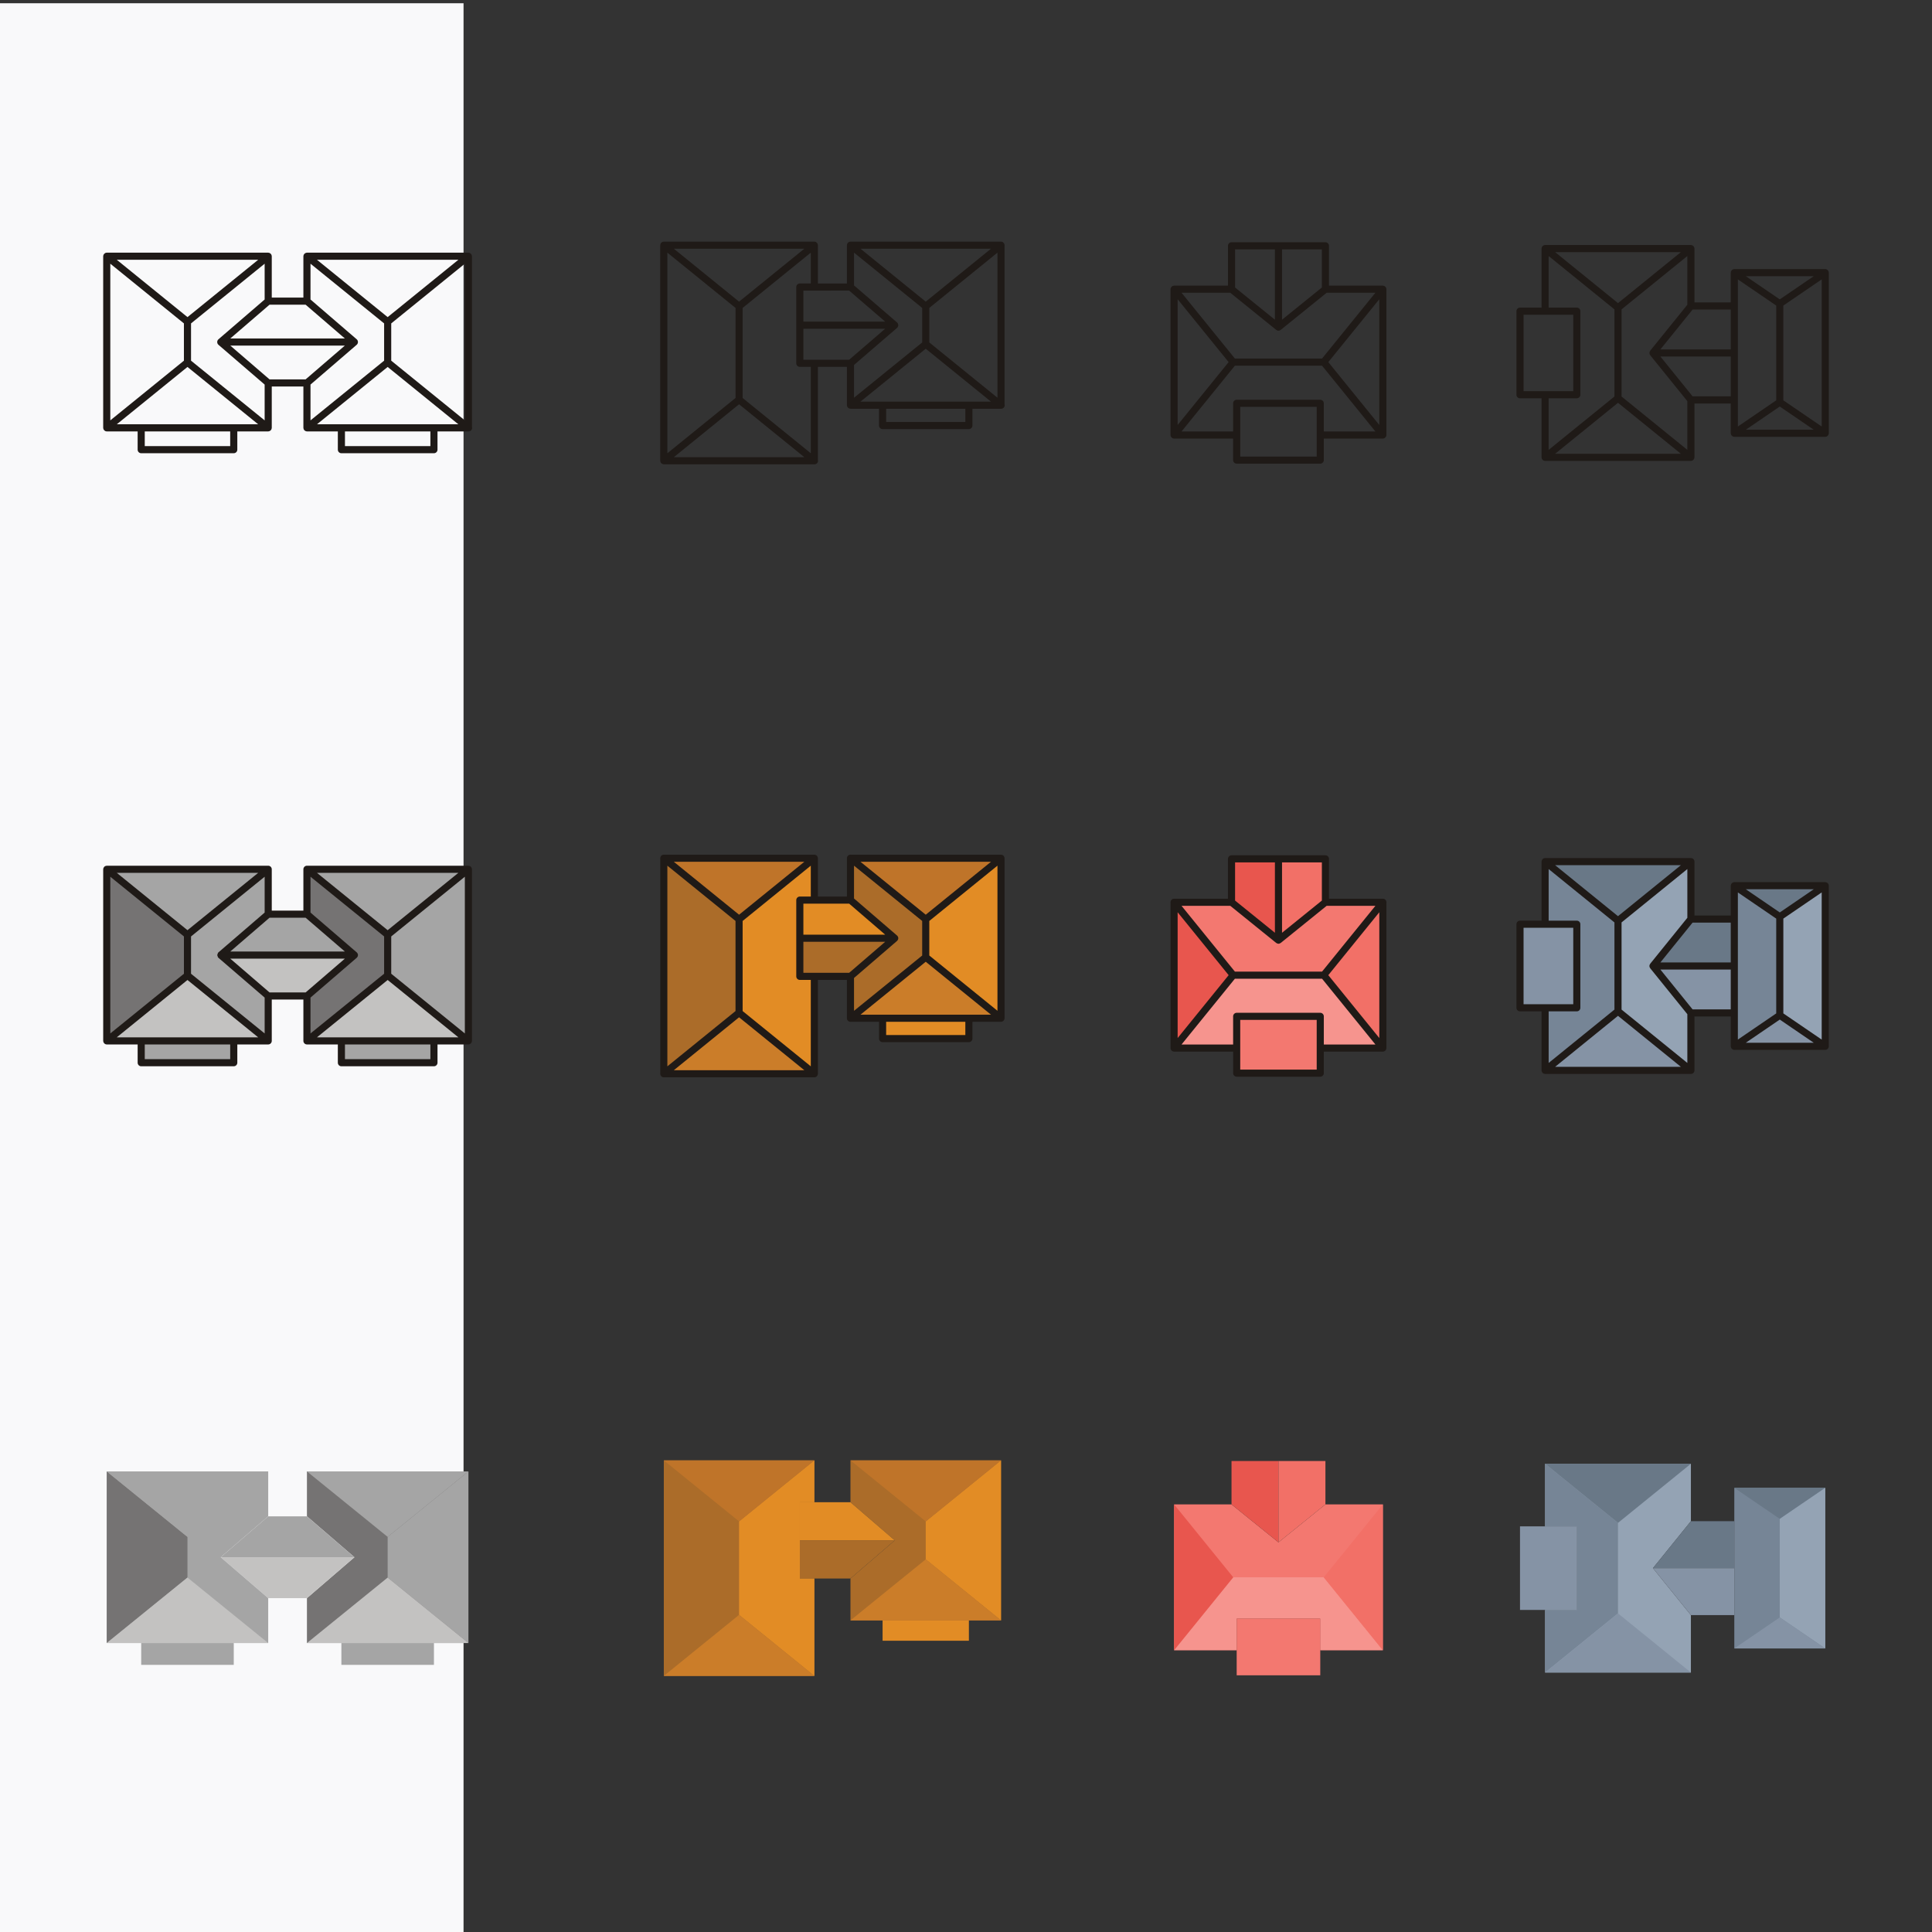 <?xml version="1.0" encoding="UTF-8" standalone="no"?>
<svg
   xmlns:dc="http://purl.org/dc/elements/1.1/"
   xmlns:cc="http://creativecommons.org/ns#"
   xmlns:rdf="http://www.w3.org/1999/02/22-rdf-syntax-ns#"
   xmlns:svg="http://www.w3.org/2000/svg"
   xmlns="http://www.w3.org/2000/svg"
   xmlns:sodipodi="http://sodipodi.sourceforge.net/DTD/sodipodi-0.dtd"
   xmlns:inkscape="http://www.inkscape.org/namespaces/inkscape"
   inkscape:version="1.0 (4035a4fb49, 2020-05-01)"
   sodipodi:docname="House Roof_3.svg"
   xml:space="preserve"
   enable-background="new 0 0 595.28 595.28"
   viewBox="0 0 595.28 595.28"
   height="595.28px"
   width="595.28px"
   y="0px"
   x="0px"
   id="Layer_1"
   version="1.1"><rect x="0" y="0" width="595.28" height="595.28" fill="#333333" stroke="none"/><defs
   id="defs367" /><sodipodi:namedview
   inkscape:current-layer="Layer_1"
   inkscape:window-maximized="1"
   inkscape:window-y="-8"
   inkscape:window-x="-8"
   inkscape:cy="297.64001"
   inkscape:cx="297.64001"
   inkscape:zoom="1.0012095"
   showgrid="false"
   id="namedview365"
   inkscape:window-height="745"
   inkscape:window-width="1366"
   inkscape:pageshadow="2"
   inkscape:pageopacity="0"
   guidetolerance="10"
   gridtolerance="10"
   objecttolerance="10"
   borderopacity="1"
   bordercolor="#666666"
   pagecolor="#ffffff" />
<rect
   id="rect2"
   height="595.276"
   width="595.275"
   fill="#f9f9fa"
   clip-rule="evenodd"
   fill-rule="evenodd"
   y="1.001"
   x="-452.451" />
<path
   id="path4"
   d="M145.417,131.644V78.949c0-0.107-0.033-0.205-0.062-0.303c-0.006-0.021,0.005-0.042-0.002-0.063  c-0.003-0.008-0.012-0.011-0.015-0.019c-0.019-0.05-0.048-0.092-0.074-0.139c-0.023-0.042-0.048-0.075-0.077-0.114  c-0.058-0.078-0.121-0.146-0.196-0.207c-0.036-0.029-0.069-0.049-0.107-0.073c-0.015-0.009-0.027-0.02-0.042-0.028  c-0.02-0.012-0.029-0.035-0.05-0.045c-0.007-0.003-0.015,0-0.021-0.003c-0.138-0.063-0.289-0.102-0.45-0.102H94.574  c-0.21,0-0.396,0.076-0.563,0.179c-0.039,0.023-0.072,0.044-0.107,0.073c-0.153,0.122-0.276,0.273-0.347,0.459  c-0.003,0.008-0.012,0.011-0.015,0.019c-0.007,0.021,0.004,0.042-0.002,0.063c-0.029,0.098-0.061,0.195-0.061,0.303v12.738h-9.744  V78.949c0-0.107-0.032-0.205-0.061-0.303c-0.006-0.021,0.005-0.042-0.002-0.063c-0.003-0.008-0.011-0.011-0.014-0.019  c-0.07-0.186-0.194-0.338-0.347-0.459c-0.036-0.029-0.069-0.049-0.107-0.073c-0.167-0.104-0.353-0.179-0.563-0.179H32.892  c-0.161,0-0.312,0.039-0.45,0.102c-0.006,0.003-0.015,0-0.021,0.003c-0.021,0.011-0.031,0.034-0.051,0.046  c-0.015,0.008-0.027,0.019-0.042,0.028c-0.039,0.023-0.072,0.044-0.107,0.073c-0.076,0.06-0.138,0.128-0.196,0.207  c-0.028,0.039-0.054,0.072-0.077,0.114c-0.026,0.046-0.055,0.088-0.074,0.139c-0.003,0.008-0.012,0.011-0.015,0.019  c-0.007,0.021,0.004,0.042-0.002,0.063c-0.029,0.098-0.061,0.195-0.061,0.303v52.878c0,0.107,0.032,0.204,0.061,0.302  c0.006,0.021-0.005,0.042,0.002,0.063c0.003,0.008,0.012,0.011,0.015,0.02c0.019,0.05,0.048,0.092,0.074,0.138  c0.023,0.042,0.049,0.076,0.077,0.114c0.058,0.078,0.12,0.146,0.196,0.207c0.036,0.029,0.069,0.049,0.108,0.073  c0.014,0.009,0.026,0.019,0.041,0.027c0.021,0.011,0.03,0.035,0.052,0.046c0.008,0.003,0.017,0.002,0.024,0.005  c0.137,0.062,0.287,0.1,0.446,0.1h9.517v5.628c0,0.604,0.492,1.096,1.096,1.096h28.518c0.604,0,1.096-0.492,1.096-1.096v-5.628  h9.521c0.21,0,0.396-0.076,0.563-0.179c0.039-0.023,0.073-0.044,0.108-0.073c0.153-0.122,0.276-0.273,0.347-0.459  c0.003-0.008,0.012-0.011,0.015-0.019c0.007-0.021-0.004-0.042,0.002-0.063c0.029-0.098,0.061-0.195,0.061-0.303v-12.742h9.744  v12.742c0,0.107,0.032,0.204,0.061,0.302c0.006,0.021-0.005,0.042,0.002,0.063c0.003,0.008,0.012,0.011,0.015,0.02  c0.07,0.186,0.193,0.337,0.347,0.459c0.036,0.029,0.069,0.049,0.108,0.073c0.167,0.104,0.353,0.179,0.563,0.179h9.52v5.628  c0,0.604,0.493,1.096,1.096,1.096h28.515c0.604,0,1.096-0.492,1.096-1.096v-5.628h9.52c0.018,0,0.036,0,0.054,0  c0.607,0,1.096-0.492,1.096-1.096C145.471,131.759,145.429,131.708,145.417,131.644z M94.166,116.893h-11.12l-3.278-2.823  l-8.81-7.587h35.296l-8.81,7.587L94.166,116.893z M33.987,81.25l22.682,18.395v11.484l-22.682,18.397V81.25z M58.861,99.645  L81.542,81.25v11.031l-14.251,12.275c-0.135,0.116-0.228,0.264-0.292,0.425c-0.004,0.01-0.015,0.014-0.019,0.024  c-0.007,0.019,0.003,0.038-0.002,0.056c-0.016,0.049-0.019,0.093-0.027,0.143c-0.011,0.062-0.04,0.118-0.04,0.182  c0,0.063,0.029,0.12,0.04,0.182c0.009,0.05,0.011,0.094,0.027,0.143c0.005,0.018-0.004,0.037,0.002,0.056  c0.004,0.01,0.015,0.014,0.019,0.024c0.064,0.161,0.157,0.31,0.292,0.426l14.251,12.275v11.034l-22.682-18.397V99.645z   M83.046,93.88h11.12l3.279,2.823l8.81,7.587H70.958l8.81-7.587L83.046,93.88z M95.67,118.492l14.251-12.275  c0.134-0.116,0.227-0.265,0.292-0.426c0.004-0.01,0.015-0.014,0.019-0.024c0.007-0.019-0.003-0.038,0.003-0.056  c0.016-0.049,0.019-0.093,0.027-0.143c0.011-0.062,0.04-0.118,0.04-0.182c0-0.064-0.029-0.121-0.04-0.182  c-0.008-0.05-0.011-0.094-0.027-0.143c-0.006-0.018,0.004-0.037-0.003-0.056c-0.004-0.01-0.015-0.014-0.019-0.024  c-0.065-0.161-0.158-0.309-0.292-0.425L95.67,92.281V81.25l22.682,18.395v11.484L95.67,129.525V118.492z M120.543,111.128V99.645  l22.681-18.395v48.276l-13.518-10.964L120.543,111.128z M141.228,80.045L119.446,97.71L97.666,80.045H141.228z M57.767,97.71  L35.984,80.045h43.563L57.767,97.71z M70.926,137.455H44.601v-4.532h26.326V137.455z M72.022,130.731H43.505h-7.521l21.783-17.668  l21.783,17.668H72.022z M119.446,113.063l21.782,17.668h-7.524H105.19h-7.527L119.446,113.063z M132.608,137.455h-26.322v-4.532  h26.322V137.455z"
   fill="#1F1A17" />
<path
   id="path6"
   d="M309.524,124.664v-49.12V75.54c0-0.107-0.032-0.205-0.062-0.304c-0.006-0.019,0.005-0.039-0.002-0.059  c-0.003-0.007-0.011-0.01-0.014-0.018c-0.02-0.053-0.049-0.097-0.076-0.146c-0.021-0.038-0.045-0.068-0.07-0.104  c-0.061-0.083-0.126-0.155-0.206-0.218c-0.031-0.025-0.061-0.043-0.095-0.064c-0.021-0.014-0.041-0.031-0.064-0.043  c-0.015-0.008-0.021-0.025-0.036-0.033c-0.005-0.002-0.011,0-0.015-0.002c-0.141-0.064-0.293-0.106-0.457-0.106h-46.386  c-0.214,0-0.402,0.078-0.572,0.185c-0.034,0.021-0.063,0.04-0.095,0.064c-0.156,0.123-0.281,0.277-0.352,0.467  c-0.003,0.007-0.011,0.011-0.014,0.018c-0.007,0.02,0.003,0.04-0.002,0.06c-0.029,0.098-0.062,0.195-0.062,0.303v11.806h-8.935  V75.543V75.54c0-0.107-0.032-0.205-0.062-0.304c-0.006-0.019,0.005-0.039-0.002-0.059c-0.002-0.007-0.011-0.01-0.014-0.018  c-0.02-0.053-0.049-0.097-0.076-0.146c-0.021-0.038-0.045-0.068-0.07-0.104c-0.06-0.083-0.126-0.155-0.206-0.218  c-0.031-0.025-0.061-0.043-0.094-0.064c-0.022-0.014-0.042-0.031-0.064-0.043c-0.015-0.008-0.021-0.025-0.037-0.033  c-0.005-0.002-0.01,0-0.015-0.002c-0.14-0.064-0.292-0.106-0.456-0.106h-46.387c-0.214,0-0.402,0.078-0.571,0.185  c-0.034,0.021-0.063,0.04-0.095,0.064c-0.157,0.123-0.282,0.277-0.353,0.467c-0.003,0.007-0.011,0.011-0.014,0.018  c-0.007,0.02,0.004,0.04-0.002,0.06c-0.029,0.098-0.062,0.195-0.062,0.303v66.42c0,0.107,0.032,0.204,0.062,0.302  c0.006,0.021-0.006,0.042,0.002,0.063c0.003,0.008,0.012,0.012,0.015,0.02c0.07,0.186,0.193,0.337,0.347,0.459  c0.035,0.029,0.069,0.049,0.108,0.073c0.167,0.104,0.353,0.179,0.563,0.179h46.387c0.018,0,0.036,0,0.054,0  c0.607,0,1.096-0.492,1.096-1.096c0-0.068-0.043-0.119-0.055-0.183v-28.737h8.935v11.806c0,0.107,0.032,0.204,0.061,0.302  c0.006,0.021-0.005,0.042,0.002,0.063c0.002,0.008,0.012,0.012,0.015,0.02c0.07,0.186,0.193,0.337,0.347,0.459  c0.035,0.028,0.069,0.049,0.108,0.073c0.167,0.104,0.353,0.179,0.563,0.179h8.802v5.175c0,0.604,0.492,1.096,1.096,1.096h26.592  c0.604,0,1.096-0.492,1.096-1.096v-5.175h8.801c0.019,0,0.037,0,0.055,0c0.607,0,1.096-0.492,1.096-1.096  C309.578,124.779,309.536,124.728,309.524,124.664z M296.875,114.065l-10.542-8.552V94.876l6.393-5.186l14.606-11.846v44.703  L296.875,114.065z M261.635,110.849h-10.719h-3.382v-9.56h25.201l-8.154,7.022L261.635,110.849z M261.635,89.538l2.947,2.537  l8.154,7.022h-25.201v-9.559h3.382H261.635z M263.138,112.447l13.264-11.424c0.134-0.116,0.227-0.264,0.292-0.425  c0.004-0.01,0.015-0.015,0.019-0.024c0.006-0.019-0.003-0.038,0.003-0.056c0.015-0.049,0.018-0.093,0.027-0.143  c0.011-0.062,0.039-0.118,0.039-0.182c0-0.064-0.028-0.12-0.039-0.182c-0.009-0.05-0.012-0.094-0.027-0.143  c-0.006-0.018,0.003-0.037-0.003-0.056c-0.004-0.01-0.015-0.014-0.019-0.024c-0.065-0.161-0.158-0.31-0.292-0.426l-13.264-11.423  V77.845l21.002,17.035v10.63l-21.002,17.035V112.447z M285.233,92.944l-20.1-16.305h40.202l-14.455,11.724L285.233,92.944z   M205.625,77.845l21,17.032v27.749l-21,17.033V77.845z M207.621,76.639h40.202L227.72,92.942L207.621,76.639z M227.72,124.561  l20.104,16.303h-40.205L227.72,124.561z M249.82,139.661l-21.002-17.035V94.877l21.002-17.033v9.501h-3.381  c-0.604,0-1.096,0.492-1.096,1.096v11.751v11.751c0,0.604,0.492,1.096,1.096,1.096h3.381V139.661z M285.233,107.446l1.341,1.087  l18.761,15.217h-6.805h-26.592h-6.809L285.233,107.446z M297.435,130.021h-24.399v-4.079h24.399V130.021z"
   fill="#1F1A17" />
<path
   id="path8"
   d="M427.176,89.107c0-0.21-0.075-0.396-0.179-0.563c-0.023-0.039-0.044-0.072-0.072-0.107  c-0.122-0.153-0.274-0.276-0.46-0.347c-0.008-0.003-0.012-0.011-0.02-0.014c-0.02-0.007-0.041,0.004-0.062-0.002  c-0.099-0.029-0.196-0.062-0.304-0.062h-16.6V75.735c0-0.604-0.492-1.096-1.097-1.096h-14.466h-14.466  c-0.604,0-1.096,0.492-1.096,1.096v12.277h-16.604c-0.107,0-0.204,0.032-0.303,0.061c-0.021,0.006-0.042-0.005-0.063,0.002  c-0.008,0.003-0.011,0.011-0.019,0.015c-0.187,0.07-0.338,0.193-0.46,0.347c-0.028,0.035-0.05,0.069-0.073,0.108  c-0.104,0.167-0.179,0.353-0.179,0.563v44.928c0,0.161,0.039,0.311,0.103,0.449c0.002,0.007,0,0.015,0.003,0.022  c0.011,0.021,0.034,0.031,0.046,0.051c0.008,0.014,0.019,0.027,0.027,0.041c0.023,0.039,0.045,0.072,0.073,0.108  c0.06,0.075,0.128,0.138,0.206,0.195c0.039,0.028,0.072,0.054,0.115,0.077c0.046,0.026,0.088,0.055,0.138,0.074  c0.008,0.003,0.012,0.012,0.02,0.015c0.118,0.042,0.241,0.063,0.365,0.063h18.191v6.633c0,0.604,0.492,1.096,1.097,1.096h25.752  c0.604,0,1.096-0.492,1.096-1.096v-6.633h18.191c0.124,0,0.248-0.021,0.365-0.063c0.008-0.003,0.012-0.012,0.02-0.015  c0.051-0.019,0.093-0.048,0.139-0.074c0.042-0.023,0.076-0.049,0.114-0.077c0.078-0.058,0.146-0.12,0.207-0.195  c0.028-0.036,0.049-0.069,0.072-0.108c0.009-0.014,0.02-0.027,0.028-0.042c0.012-0.021,0.035-0.03,0.045-0.051  c0.004-0.007,0.001-0.015,0.004-0.021c0.063-0.138,0.102-0.289,0.102-0.45V89.107z M412.548,115.609l-3.273-4.037l15.71-19.375  v38.747L412.548,115.609z M380.495,110.476l-16.44-20.272h15.012l14.163,11.449c0.031,0.025,0.074,0.017,0.106,0.038  c0.043,0.028,0.064,0.076,0.111,0.098c0.148,0.072,0.311,0.108,0.471,0.108s0.323-0.036,0.471-0.108  c0.047-0.022,0.069-0.07,0.111-0.098c0.033-0.021,0.076-0.013,0.106-0.038l14.164-11.449h15.009l-16.438,20.272H380.495z   M378.561,111.57l-15.711,19.373V92.196L378.561,111.57z M407.288,88.585l-2.74,2.215l-9.534,7.706V76.831h12.274V88.585z   M380.549,76.831h12.273v21.675l-9.534-7.706l-2.739-2.215V76.831z M405.696,140.669h-23.56v-6.633v-8.675h23.56v8.675V140.669z   M406.793,123.169h-25.752c-0.604,0-1.097,0.492-1.097,1.096v8.675h-15.89l16.44-20.272h26.844l6.358,7.838l10.082,12.434h-15.891  v-8.675C407.889,123.661,407.396,123.169,406.793,123.169z"
   fill="#1F1A17" />
<path
   id="path10"
   d="M563.484,84.008c0-0.087-0.03-0.165-0.049-0.246c-0.007-0.026,0.009-0.051,0.001-0.077  c-0.004-0.014-0.02-0.02-0.024-0.034c-0.019-0.054-0.043-0.103-0.069-0.152c-0.022-0.043-0.05-0.077-0.079-0.116  c-0.057-0.079-0.117-0.15-0.191-0.211c-0.033-0.027-0.065-0.044-0.102-0.067c-0.004-0.003-0.007-0.005-0.011-0.008  c-0.024-0.015-0.035-0.044-0.062-0.058c-0.011-0.006-0.023-0.002-0.035-0.007c-0.145-0.071-0.303-0.119-0.475-0.119h-28.02h-0.003  c-0.22,0-0.413,0.082-0.585,0.193c-0.033,0.021-0.063,0.038-0.092,0.063c-0.159,0.128-0.28,0.292-0.348,0.489  c-0.004,0.011-0.017,0.016-0.021,0.028c-0.007,0.021,0.007,0.042,0.001,0.064c-0.021,0.085-0.052,0.167-0.052,0.259v9.179H522.09  v-16.6c0-0.107-0.033-0.205-0.062-0.303c-0.006-0.021,0.005-0.042-0.002-0.062c-0.003-0.008-0.012-0.011-0.015-0.019  c-0.07-0.187-0.193-0.338-0.348-0.46c-0.035-0.028-0.068-0.049-0.107-0.073c-0.167-0.104-0.353-0.179-0.563-0.179h-44.925  c-0.161,0-0.312,0.04-0.449,0.103c-0.007,0.003-0.015,0-0.021,0.003c-0.021,0.01-0.031,0.034-0.051,0.045  c-0.015,0.008-0.027,0.019-0.041,0.028c-0.039,0.024-0.073,0.044-0.108,0.073c-0.076,0.061-0.138,0.129-0.196,0.207  c-0.027,0.039-0.053,0.073-0.076,0.114c-0.026,0.046-0.055,0.088-0.074,0.139c-0.003,0.008-0.012,0.011-0.015,0.02  c-0.008,0.021,0.004,0.042-0.002,0.063c-0.029,0.098-0.062,0.195-0.062,0.302v18.191h-6.637c-0.604,0-1.096,0.492-1.096,1.096  v25.752c0,0.604,0.492,1.096,1.096,1.096h6.637v18.191c0,0.107,0.032,0.204,0.062,0.302c0.006,0.021-0.006,0.042,0.002,0.063  c0.003,0.008,0.012,0.012,0.015,0.02c0.02,0.05,0.048,0.092,0.074,0.138c0.023,0.042,0.049,0.076,0.076,0.115  c0.059,0.078,0.121,0.146,0.196,0.207c0.036,0.028,0.069,0.049,0.108,0.073c0.014,0.008,0.025,0.019,0.041,0.027  c0.02,0.012,0.029,0.036,0.051,0.046c0.008,0.004,0.017,0.002,0.025,0.006c0.137,0.062,0.285,0.1,0.445,0.1h44.925  c0.211,0,0.396-0.076,0.563-0.179c0.039-0.024,0.072-0.044,0.108-0.073c0.153-0.122,0.276-0.274,0.347-0.46  c0.003-0.008,0.012-0.011,0.015-0.019c0.007-0.021-0.004-0.042,0.002-0.062c0.029-0.098,0.062-0.196,0.062-0.303v-16.6h11.181v9.179  c0,0.092,0.03,0.173,0.052,0.259c0.006,0.021-0.008,0.042-0.001,0.064c0.004,0.012,0.017,0.017,0.021,0.028  c0.067,0.197,0.188,0.361,0.348,0.489c0.029,0.025,0.059,0.041,0.092,0.063c0.172,0.112,0.365,0.193,0.585,0.193h0.003h28.02  c0.171,0,0.328-0.047,0.472-0.117c0.013-0.006,0.026-0.003,0.038-0.009c0.026-0.014,0.037-0.042,0.063-0.058  c0.003-0.002,0.007-0.005,0.01-0.007c0.036-0.023,0.068-0.041,0.102-0.068c0.074-0.061,0.135-0.132,0.191-0.211  c0.028-0.04,0.056-0.074,0.079-0.117c0.026-0.05,0.051-0.098,0.069-0.152c0.005-0.014,0.021-0.02,0.024-0.034  c0.008-0.026-0.008-0.051-0.001-0.077c0.019-0.082,0.049-0.159,0.049-0.246V84.008z M535.462,123.217v-14.466V94.283v-8.201  l11.821,8.068v29.199l-11.821,8.068V123.217z M549.475,123.35V94.15l11.818-8.066v45.331L549.475,123.35z M558.837,85.104  l-10.46,7.139l-10.46-7.139H558.837z M533.271,107.655h-21.675l7.806-9.661l2.114-2.616h11.755V107.655z M519.897,123.604v15.009  l-20.269-16.441V95.328l20.269-16.44v15.009l-11.449,14.167c-0.029,0.036-0.028,0.083-0.052,0.122  c-0.023,0.037-0.065,0.056-0.084,0.096c-0.027,0.055-0.013,0.116-0.029,0.174c-0.024,0.083-0.056,0.156-0.06,0.241  c-0.003,0.04-0.003,0.073,0,0.112c0.004,0.085,0.035,0.159,0.06,0.241c0.017,0.058,0.002,0.119,0.029,0.174  c0.019,0.04,0.061,0.059,0.084,0.096c0.023,0.038,0.022,0.086,0.052,0.122L519.897,123.604z M498.534,93.394l-19.373-15.711h38.743  L498.534,93.394z M469.433,96.97h6.636h8.675v23.56h-8.675h-6.636V96.97z M485.839,122.722c0.604,0,1.097-0.492,1.097-1.096V95.874  c0-0.604-0.492-1.096-1.097-1.096h-8.675v-15.89l20.272,16.44v26.843l-20.272,16.441v-15.89H485.839z M479.161,139.817  l19.373-15.711l19.37,15.711H479.161z M521.516,122.121l-2.215-2.74l-7.705-9.534h21.675v12.273H521.516z M548.375,125.258  l10.461,7.138H537.92L548.375,125.258z"
   fill="#1F1A17" />
<g
   id="g60">
	<g
   id="g14">
		<polygon
   id="polygon12"
   points="94.572,506.246 94.572,492.41 109.206,479.807     94.572,467.205 94.572,453.368 144.321,453.368 144.321,506.246   "
   fill="#757373"
   clip-rule="evenodd"
   fill-rule="evenodd" />
	</g>
	<g
   id="g18">
		<polygon
   id="polygon16"
   points="119.447,486.073 119.447,473.543 131.885,463.455     144.321,453.369 144.321,506.246 131.885,496.16   "
   fill="#A5A5A5"
   clip-rule="evenodd"
   fill-rule="evenodd" />
	</g>
	<g
   id="g22">
		<polygon
   id="polygon20"
   points="119.446,486.073 131.885,496.16 144.321,506.246     119.446,506.246 94.572,506.246 107.01,496.16   "
   fill="#C3C2C1"
   clip-rule="evenodd"
   fill-rule="evenodd" />
	</g>
	<g
   id="g26">
		<polygon
   id="polygon24"
   points="119.446,473.543 131.885,463.455 144.321,453.369     119.446,453.369 94.572,453.369 107.01,463.455   "
   fill="#A5A5A5"
   clip-rule="evenodd"
   fill-rule="evenodd" />
	</g>
	<g
   id="g30">
		<polygon
   id="polygon28"
   points="94.572,492.41 82.639,492.41 68.005,479.807     109.206,479.807   "
   fill="#C3C2C1"
   clip-rule="evenodd"
   fill-rule="evenodd" />
	</g>
	<g
   id="g34">
		<polygon
   id="polygon32"
   points="94.572,467.205 82.639,467.205 68.005,479.807     109.206,479.807   "
   fill="#A5A5A5"
   clip-rule="evenodd"
   fill-rule="evenodd" />
	</g>
	<g
   id="g38">
		<polygon
   id="polygon36"
   points="82.639,506.246 82.639,492.41 68.005,479.807     82.639,467.205 82.639,453.368 32.891,453.368 32.891,506.246   "
   fill="#A5A5A5"
   clip-rule="evenodd"
   fill-rule="evenodd" />
	</g>
	<g
   id="g42">
		<polygon
   id="polygon40"
   points="57.765,486.073 57.765,473.543 45.326,463.455     32.891,453.369 32.891,506.246 45.326,496.16   "
   fill="#757373"
   clip-rule="evenodd"
   fill-rule="evenodd" />
	</g>
	<g
   id="g46">
		<polygon
   id="polygon44"
   points="57.765,486.073 45.328,496.16 32.891,506.246     57.765,506.246 82.639,506.246 70.203,496.16   "
   fill="#C3C2C1"
   clip-rule="evenodd"
   fill-rule="evenodd" />
	</g>
	<g
   id="g50">
		<polygon
   id="polygon48"
   points="57.765,473.543 45.328,463.455 32.891,453.369     57.765,453.369 82.639,453.369 70.203,463.455   "
   fill="#A5A5A5"
   clip-rule="evenodd"
   fill-rule="evenodd" />
	</g>
	<g
   id="g54">
		<rect
   id="rect52"
   height="6.726"
   width="28.519"
   fill="#A5A5A5"
   clip-rule="evenodd"
   fill-rule="evenodd"
   y="506.246"
   x="43.505" />
	</g>
	<g
   id="g58">
		<rect
   id="rect56"
   height="6.726"
   width="28.518"
   fill="#A5A5A5"
   clip-rule="evenodd"
   fill-rule="evenodd"
   y="506.246"
   x="105.188" />
	</g>
</g>
<g
   id="g106">
	<g
   id="g64">
		<polygon
   id="polygon62"
   points="262.042,499.266 262.042,486.364 275.688,474.613     262.042,462.863 262.042,449.961 308.428,449.961 308.428,499.266   "
   fill="#AB6C29"
   clip-rule="evenodd"
   fill-rule="evenodd" />
	</g>
	<g
   id="g68">
		<polygon
   id="polygon66"
   points="285.235,480.455 285.235,468.772 296.832,459.366     308.428,449.962 308.428,499.266 296.832,489.861   "
   fill="#E28C25"
   clip-rule="evenodd"
   fill-rule="evenodd" />
	</g>
	<g
   id="g72">
		<polygon
   id="polygon70"
   points="285.234,480.455 296.831,489.861 308.428,499.266     285.234,499.266 262.042,499.266 273.638,489.861   "
   fill="#CB7D29"
   clip-rule="evenodd"
   fill-rule="evenodd" />
	</g>
	<g
   id="g76">
		<polygon
   id="polygon74"
   points="285.234,468.772 296.831,459.366 308.428,449.962     285.234,449.962 262.042,449.962 273.638,459.366   "
   fill="#BF7429"
   clip-rule="evenodd"
   fill-rule="evenodd" />
	</g>
	<g
   id="g80">
		<polygon
   id="polygon78"
   points="262.042,486.364 246.439,486.364 246.439,474.613     275.688,474.613   "
   fill="#AB6C29"
   clip-rule="evenodd"
   fill-rule="evenodd" />
	</g>
	<g
   id="g84">
		<polygon
   id="polygon82"
   points="262.042,462.863 246.439,462.863 246.439,474.613     275.688,474.613   "
   fill="#E28C25"
   clip-rule="evenodd"
   fill-rule="evenodd" />
	</g>
	<g
   id="g88">
		<rect
   id="rect86"
   height="6.271"
   width="26.59"
   fill="#E28C25"
   clip-rule="evenodd"
   fill-rule="evenodd"
   y="499.266"
   x="271.94" />
	</g>
	<g
   id="g92">
		<path
   id="path90"
   d="M204.529,516.379c0-23.783,0-42.635,0-66.418h46.386v12.902    h-4.476v11.75v11.751h4.476v30.015H204.529z"
   fill="#AB6C29"
   clip-rule="evenodd"
   fill-rule="evenodd" />
	</g>
	<g
   id="g96">
		<polygon
   id="polygon94"
   points="227.721,497.568 227.721,468.772 239.319,459.366     250.915,449.962 250.915,462.863 246.439,462.863 246.439,474.613 246.439,486.364 250.915,486.364 250.915,516.379     239.319,506.975   "
   fill="#E28C25"
   clip-rule="evenodd"
   fill-rule="evenodd" />
	</g>
	<g
   id="g100">
		<polygon
   id="polygon98"
   points="227.721,497.568 239.318,506.975 250.915,516.379     227.721,516.379 204.529,516.379 216.125,506.975   "
   fill="#CB7D29"
   clip-rule="evenodd"
   fill-rule="evenodd" />
	</g>
	<g
   id="g104">
		<polygon
   id="polygon102"
   points="227.721,468.772 239.318,459.366 250.915,449.962     227.721,449.962 204.529,449.962 216.125,459.366   "
   fill="#BF7429"
   clip-rule="evenodd"
   fill-rule="evenodd" />
	</g>
</g>
<g
   inkscape:export-ydpi="373.08792"
   inkscape:export-xdpi="373.08792"
   id="g136">
	<g
   id="g110">
		<polygon
   id="polygon108"
   points="361.754,463.527 379.451,463.527 393.919,475.223     408.385,463.527 426.082,463.527 426.082,508.454 406.794,508.454 406.794,498.683 381.041,498.683 381.041,508.454     361.754,508.454   "
   fill="#F37870"
   clip-rule="evenodd"
   fill-rule="evenodd" />
	</g>
	<g
   id="g114">
		<polygon
   id="polygon112"
   points="379.973,485.99 407.862,485.99 416.973,497.223     426.082,508.454 406.794,508.454 406.794,498.683 381.041,498.683 381.041,508.454 361.754,508.454 370.863,497.223   "
   fill="#F6948E"
   clip-rule="evenodd"
   fill-rule="evenodd" />
	</g>
	<g
   id="g118">
		<polygon
   id="polygon116"
   points="379.973,485.99 370.863,497.223 361.754,508.454     361.754,485.99 361.754,463.527 370.863,474.758   "
   fill="#E8564E"
   clip-rule="evenodd"
   fill-rule="evenodd" />
	</g>
	<g
   id="g122">
		<polygon
   id="polygon120"
   points="407.863,485.99 416.973,497.223 426.082,508.454     426.082,485.99 426.082,463.527 416.973,474.758   "
   fill="#F27067"
   clip-rule="evenodd"
   fill-rule="evenodd" />
	</g>
	<g
   id="g126">
		<rect
   id="rect124"
   height="17.503"
   width="25.753"
   fill="#F37870"
   clip-rule="evenodd"
   fill-rule="evenodd"
   y="498.683"
   x="381.041" />
	</g>
	<g
   id="g130">
		<polygon
   id="polygon128"
   points="379.451,463.527 379.451,450.154 393.919,450.154     393.919,475.223   "
   fill="#E8564E"
   clip-rule="evenodd"
   fill-rule="evenodd" />
	</g>
	<g
   id="g134">
		<polygon
   id="polygon132"
   points="408.385,463.527 408.385,450.154 393.919,450.154     393.919,475.223   "
   fill="#F27067"
   clip-rule="evenodd"
   fill-rule="evenodd" />
	</g>
</g>
<g
   id="g182">
	<g
   id="g140">
		<polygon
   id="polygon138"
   points="520.995,451.006 520.995,468.704 509.3,483.171     520.995,497.637 520.995,515.334 476.068,515.334 476.068,496.046 485.84,496.046 485.84,470.293 476.068,470.293     476.068,451.006   "
   fill="#94A3B4"
   clip-rule="evenodd"
   fill-rule="evenodd" />
	</g>
	<g
   id="g144">
		<polygon
   id="polygon142"
   points="498.531,469.225 498.531,497.114 487.3,506.225     476.068,515.334 476.068,496.046 485.84,496.046 485.84,470.293 476.068,470.293 476.068,451.006 487.3,460.115   "
   fill="#768596"
   clip-rule="evenodd"
   fill-rule="evenodd" />
	</g>
	<g
   id="g148">
		<polygon
   id="polygon146"
   points="498.531,469.225 487.301,460.115 476.068,451.006     498.531,451.006 520.995,451.006 509.765,460.115   "
   fill="#697887"
   clip-rule="evenodd"
   fill-rule="evenodd" />
	</g>
	<g
   id="g152">
		<polygon
   id="polygon150"
   points="498.531,497.115 487.301,506.225 476.068,515.334     498.531,515.334 520.995,515.334 509.765,506.225   "
   fill="#8593A5"
   clip-rule="evenodd"
   fill-rule="evenodd" />
	</g>
	<g
   id="g156">
		<rect
   id="rect154"
   height="25.753"
   width="17.503"
   fill="#8593A5"
   clip-rule="evenodd"
   fill-rule="evenodd"
   y="470.293"
   x="468.337" />
	</g>
	<g
   id="g160">
		<polygon
   id="polygon158"
   points="520.995,468.704 534.367,468.704 534.367,483.171     509.3,483.171   "
   fill="#697887"
   clip-rule="evenodd"
   fill-rule="evenodd" />
	</g>
	<g
   id="g164">
		<polygon
   id="polygon162"
   points="520.995,497.637 534.367,497.637 534.367,483.171     509.3,483.171   "
   fill="#8593A5"
   clip-rule="evenodd"
   fill-rule="evenodd" />
	</g>
	<g
   id="g168">
		<path
   id="path166"
   d="M562.39,458.428c0,14.454,0,35.154,0,49.485h-28.022    c0-11.919,0-37.567,0-49.485H562.39z"
   fill="#768596"
   clip-rule="evenodd"
   fill-rule="evenodd" />
	</g>
	<g
   id="g172">
		<polygon
   id="polygon170"
   points="548.379,467.991 541.373,463.209 534.368,458.428     548.379,458.428 562.39,458.428 555.385,463.209   "
   fill="#697887"
   clip-rule="evenodd"
   fill-rule="evenodd" />
	</g>
	<g
   id="g176">
		<path
   id="path174"
   d="M562.39,458.428c0,15.941,0,33.544,0,49.485l-14.011-9.562    v-30.362v0.002L562.39,458.428z"
   fill="#94A3B4"
   clip-rule="evenodd"
   fill-rule="evenodd" />
	</g>
	<g
   id="g180">
		<polygon
   id="polygon178"
   points="548.379,498.351 541.373,503.131 534.368,507.913     548.379,507.913 562.39,507.913 555.385,503.131   "
   fill="#8593A5"
   clip-rule="evenodd"
   fill-rule="evenodd" />
	</g>
</g>
<g
   id="g234">
	<g
   id="g186">
		<polygon
   id="polygon184"
   points="94.572,320.717 94.572,306.88 109.206,294.277     94.572,281.675 94.572,267.839 144.321,267.839 144.321,320.717   "
   fill="#757373"
   clip-rule="evenodd"
   fill-rule="evenodd" />
	</g>
	<g
   id="g190">
		<polygon
   id="polygon188"
   points="119.447,300.543 119.447,288.013 131.885,277.926     144.321,267.84 144.321,320.717 131.885,310.63   "
   fill="#A5A5A5"
   clip-rule="evenodd"
   fill-rule="evenodd" />
	</g>
	<g
   id="g194">
		<polygon
   id="polygon192"
   points="119.446,300.543 131.885,310.63 144.321,320.717     119.446,320.717 94.572,320.717 107.01,310.63   "
   fill="#C3C2C1"
   clip-rule="evenodd"
   fill-rule="evenodd" />
	</g>
	<g
   id="g198">
		<polygon
   id="polygon196"
   points="119.446,288.013 131.885,277.926 144.321,267.84     119.446,267.84 94.572,267.84 107.01,277.926   "
   fill="#A5A5A5"
   clip-rule="evenodd"
   fill-rule="evenodd" />
	</g>
	<g
   id="g202">
		<polygon
   id="polygon200"
   points="94.572,306.88 82.639,306.88 68.005,294.277     109.206,294.277   "
   fill="#C3C2C1"
   clip-rule="evenodd"
   fill-rule="evenodd" />
	</g>
	<g
   id="g206">
		<polygon
   id="polygon204"
   points="94.572,281.675 82.639,281.675 68.005,294.277     109.206,294.277   "
   fill="#A5A5A5"
   clip-rule="evenodd"
   fill-rule="evenodd" />
	</g>
	<g
   id="g210">
		<polygon
   id="polygon208"
   points="82.639,320.717 82.639,306.88 68.005,294.277     82.639,281.675 82.639,267.839 32.891,267.839 32.891,320.717   "
   fill="#A5A5A5"
   clip-rule="evenodd"
   fill-rule="evenodd" />
	</g>
	<g
   id="g214">
		<polygon
   id="polygon212"
   points="57.765,300.543 57.765,288.013 45.326,277.926     32.891,267.84 32.891,320.717 45.326,310.63   "
   fill="#757373"
   clip-rule="evenodd"
   fill-rule="evenodd" />
	</g>
	<g
   id="g218">
		<polygon
   id="polygon216"
   points="57.765,300.543 45.328,310.63 32.891,320.717     57.765,320.717 82.639,320.717 70.203,310.63   "
   fill="#C3C2C1"
   clip-rule="evenodd"
   fill-rule="evenodd" />
	</g>
	<g
   id="g222">
		<polygon
   id="polygon220"
   points="57.765,288.013 45.328,277.926 32.891,267.84     57.765,267.84 82.639,267.84 70.203,277.926   "
   fill="#A5A5A5"
   clip-rule="evenodd"
   fill-rule="evenodd" />
	</g>
	<g
   id="g226">
		<rect
   id="rect224"
   height="6.725"
   width="28.519"
   fill="#A5A5A5"
   clip-rule="evenodd"
   fill-rule="evenodd"
   y="320.717"
   x="43.505" />
	</g>
	<g
   id="g230">
		<rect
   id="rect228"
   height="6.725"
   width="28.518"
   fill="#A5A5A5"
   clip-rule="evenodd"
   fill-rule="evenodd"
   y="320.717"
   x="105.188" />
	</g>
	<path
   id="path232"
   d="M145.186,267.197c-0.01-0.014-0.006-0.032-0.017-0.046c-0.009-0.011-0.022-0.014-0.031-0.024   c-0.089-0.103-0.196-0.185-0.318-0.249c-0.016-0.008-0.029-0.022-0.045-0.03c-0.094-0.043-0.198-0.059-0.304-0.074   c-0.022-0.003-0.04-0.011-0.063-0.013c-0.03-0.002-0.056-0.018-0.086-0.018H94.601h-0.028c-0.604,0-1.096,0.491-1.096,1.096v12.74   h-9.742v-12.74c0-0.605-0.491-1.096-1.095-1.096h-0.028h-49.72c-0.031,0-0.057,0.015-0.087,0.018   c-0.022,0.002-0.039,0.009-0.062,0.013c-0.106,0.015-0.21,0.031-0.304,0.074c-0.016,0.007-0.028,0.022-0.044,0.03   c-0.122,0.063-0.229,0.146-0.319,0.249c-0.009,0.01-0.022,0.014-0.031,0.024c-0.011,0.014-0.006,0.032-0.017,0.046   c-0.136,0.183-0.231,0.397-0.231,0.642v0.001v0.027v52.85c0,0.247,0.097,0.465,0.236,0.648c0.009,0.012,0.002,0.028,0.012,0.04   c0.009,0.012,0.023,0.015,0.032,0.025c0.087,0.1,0.191,0.179,0.309,0.242c0.02,0.01,0.035,0.027,0.055,0.036   c0.138,0.063,0.289,0.104,0.451,0.104h0.028h9.491v5.601v0.028c0,0.605,0.491,1.096,1.096,1.096h28.491h0.028   c0.604,0,1.095-0.49,1.095-1.096v-5.629h9.52c0.604,0,1.095-0.491,1.095-1.096v-0.028v-12.713h9.742v12.713v0.028   c0,0.604,0.491,1.096,1.096,1.096h9.521v5.601v0.028c0,0.605,0.491,1.096,1.096,1.096h28.49h0.028c0.604,0,1.096-0.49,1.096-1.096   v-5.629h9.492h0.028c0.162,0,0.313-0.04,0.451-0.104c0.02-0.009,0.036-0.027,0.055-0.037c0.118-0.063,0.222-0.142,0.309-0.241   c0.01-0.011,0.023-0.014,0.032-0.025c0.01-0.012,0.003-0.028,0.012-0.04c0.139-0.184,0.236-0.401,0.236-0.648v-52.85v-0.027v-0.001   C145.417,267.594,145.321,267.379,145.186,267.197z M132.574,309.783l-12.031-9.758v-11.494l12.031-9.758l10.652-8.638v48.287   L132.574,309.783z M83.04,305.784l-12.09-10.412h35.311l-12.089,10.412H83.04z M94.172,282.771l12.089,10.411h-35.31l12.089-10.411   H94.172z M57.766,286.606l-11.749-9.528l-10.042-8.143h21.79h21.788l-10.04,8.143L57.766,286.606z M33.986,270.134l1.167,0.946   l9.485,7.693l12.032,9.758v11.494l-12.032,9.758l-9.195,7.458l-1.457,1.181V270.134z M58.861,288.531l12.031-9.758l10.652-8.639   v11.043l-11.621,10.008l-2.621,2.257l-0.011,0.009c-0.04,0.034-0.076,0.071-0.111,0.112c-0.081,0.094-0.064,0.217-0.108,0.327   c-0.055,0.134-0.129,0.244-0.128,0.387c0,0.143,0.074,0.253,0.128,0.387c0.044,0.109,0.027,0.233,0.108,0.327   c0.025,0.029,0.062,0.04,0.089,0.066c0.013,0.012,0.009,0.033,0.022,0.045l14.252,12.274v11.045l-10.652-8.639l-12.031-9.758   V288.531z M95.668,307.377l14.182-12.214l0.001,0l0.069-0.06c0.005-0.004,0.003-0.012,0.008-0.016   c0.072-0.064,0.125-0.141,0.178-0.221c0.027-0.042,0.06-0.076,0.082-0.121c0.053-0.11,0.078-0.231,0.092-0.358   c0.001-0.018,0.009-0.031,0.01-0.048c0.001-0.021,0.012-0.04,0.012-0.062c0-0.169-0.045-0.325-0.114-0.468   c-0.022-0.045-0.054-0.079-0.082-0.12c-0.021-0.032-0.04-0.066-0.064-0.096c-0.007-0.009-0.002-0.021-0.01-0.03   c-0.01-0.012-0.021-0.021-0.031-0.032c-0.016-0.017-0.031-0.033-0.049-0.049c-0.011-0.01-0.02-0.021-0.031-0.031l-0.01-0.009   l-0.06-0.052l0,0l-14.182-12.213v-11.044l10.653,8.639l12.031,9.758v11.494l-12.031,9.758l-10.653,8.64V307.377z M119.446,286.607   l-11.748-9.529l-10.041-8.143h21.789h21.79l-10.04,8.143L119.446,286.607z M70.929,326.346H44.601v-4.533h13.165h13.163V326.346z    M72.024,319.621H57.766H43.533h-0.028h-7.53l10.042-8.144l9.644-7.822l2.104-1.706l11.748,9.528l10.041,8.144H72.024z    M132.611,326.346h-26.327v-4.533h13.162h13.165V326.346z M133.706,319.621h-14.26h-14.229h-0.028h-7.531l10.041-8.144   l11.748-9.528l11.75,9.528l10.041,8.144H133.706z"
   fill="#1F1A17" />
</g>
<g
   id="g282">
	<g
   id="g238">
		<polygon
   id="polygon236"
   points="262.042,313.736 262.042,300.835 275.688,289.083     262.042,277.333 262.042,264.432 308.428,264.432 308.428,313.736   "
   fill="#AB6C29"
   clip-rule="evenodd"
   fill-rule="evenodd" />
	</g>
	<g
   id="g242">
		<polygon
   id="polygon240"
   points="285.235,294.925 285.235,283.243 296.832,273.836     308.428,264.433 308.428,313.736 296.832,304.331   "
   fill="#E28C25"
   clip-rule="evenodd"
   fill-rule="evenodd" />
	</g>
	<g
   id="g246">
		<polygon
   id="polygon244"
   points="285.234,294.925 296.831,304.331 308.428,313.736     285.234,313.736 262.042,313.736 273.638,304.331   "
   fill="#CB7D29"
   clip-rule="evenodd"
   fill-rule="evenodd" />
	</g>
	<g
   id="g250">
		<polygon
   id="polygon248"
   points="285.234,283.243 296.831,273.836 308.428,264.433     285.234,264.433 262.042,264.433 273.638,273.836   "
   fill="#BF7429"
   clip-rule="evenodd"
   fill-rule="evenodd" />
	</g>
	<g
   id="g254">
		<polygon
   id="polygon252"
   points="262.042,300.835 246.439,300.835 246.439,289.083     275.688,289.083   "
   fill="#AB6C29"
   clip-rule="evenodd"
   fill-rule="evenodd" />
	</g>
	<g
   id="g258">
		<polygon
   id="polygon256"
   points="262.042,277.333 246.439,277.333 246.439,289.083     275.688,289.083   "
   fill="#E28C25"
   clip-rule="evenodd"
   fill-rule="evenodd" />
	</g>
	<g
   id="g262">
		<rect
   id="rect260"
   height="6.271"
   width="26.59"
   fill="#E28C25"
   clip-rule="evenodd"
   fill-rule="evenodd"
   y="313.736"
   x="271.94" />
	</g>
	<g
   id="g266">
		<path
   id="path264"
   d="M204.529,330.85c0-23.784,0-42.636,0-66.418h46.386v12.902    h-4.476v11.75v11.751h4.476v30.015H204.529z"
   fill="#AB6C29"
   clip-rule="evenodd"
   fill-rule="evenodd" />
	</g>
	<g
   id="g270">
		<polygon
   id="polygon268"
   points="227.721,312.039 227.721,283.243 239.319,273.836     250.915,264.433 250.915,277.333 246.439,277.333 246.439,289.083 246.439,300.835 250.915,300.835 250.915,330.85     239.319,321.444   "
   fill="#E28C25"
   clip-rule="evenodd"
   fill-rule="evenodd" />
	</g>
	<g
   id="g274">
		<polygon
   id="polygon272"
   points="227.721,312.039 239.318,321.444 250.915,330.85     227.721,330.85 204.529,330.85 216.125,321.444   "
   fill="#CB7D29"
   clip-rule="evenodd"
   fill-rule="evenodd" />
	</g>
	<g
   id="g278">
		<polygon
   id="polygon276"
   points="227.721,283.243 239.318,273.836 250.915,264.433     227.721,264.433 204.529,264.433 216.125,273.836   "
   fill="#BF7429"
   clip-rule="evenodd"
   fill-rule="evenodd" />
	</g>
	<path
   id="path280"
   d="M309.292,263.79c-0.01-0.014-0.005-0.033-0.016-0.046c-0.009-0.011-0.022-0.014-0.031-0.024   c-0.09-0.103-0.197-0.186-0.319-0.25c-0.016-0.008-0.028-0.022-0.044-0.029c-0.094-0.043-0.198-0.06-0.305-0.074   c-0.022-0.003-0.039-0.011-0.062-0.013c-0.031-0.002-0.057-0.018-0.088-0.018H262.07h-0.028c-0.604,0-1.096,0.491-1.096,1.096   v11.806h-8.936v-11.778v-0.027v-0.001c0-0.245-0.096-0.46-0.232-0.643c-0.01-0.014-0.005-0.032-0.016-0.045   c-0.009-0.011-0.022-0.014-0.031-0.024c-0.09-0.104-0.198-0.187-0.321-0.251c-0.015-0.007-0.027-0.021-0.042-0.028   c-0.095-0.043-0.199-0.059-0.305-0.074c-0.022-0.003-0.04-0.011-0.062-0.013c-0.03-0.002-0.056-0.018-0.087-0.018h-46.358h-0.028   c-0.605,0-1.095,0.491-1.095,1.096v66.39v0.028c0,0.604,0.49,1.095,1.095,1.095h23.192h23.166h0.028   c0.162,0,0.313-0.04,0.451-0.103c0.021-0.01,0.036-0.027,0.056-0.038c0.117-0.063,0.221-0.141,0.308-0.24   c0.009-0.011,0.023-0.015,0.032-0.025c0.01-0.012,0.003-0.028,0.012-0.041c0.139-0.184,0.236-0.4,0.236-0.647v-28.92h8.936v11.778   v0.028c0,0.604,0.491,1.096,1.096,1.096h8.803v5.147v0.027c0,0.604,0.491,1.096,1.096,1.096h26.562h0.028   c0.604,0,1.095-0.491,1.095-1.096v-5.175h8.775h0.027c0.163,0,0.314-0.04,0.453-0.104c0.019-0.009,0.033-0.026,0.053-0.036   c0.118-0.063,0.223-0.143,0.311-0.242c0.009-0.011,0.023-0.015,0.032-0.025c0.009-0.012,0.003-0.028,0.012-0.041   c0.139-0.184,0.235-0.4,0.235-0.647v-49.277v-0.027v-0.001C309.523,264.187,309.428,263.972,309.292,263.79z M250.915,299.738   h-3.38v-9.56h25.208l-11.101,9.56H250.915z M261.642,278.429l11.1,9.559h-25.207v-9.559h3.353h0.028H261.642z M263.138,301.332   l13.193-11.362l0,0l0.07-0.06c0.005-0.004,0.003-0.012,0.008-0.016c0.071-0.063,0.125-0.14,0.177-0.22   c0.027-0.042,0.06-0.076,0.082-0.121c0.053-0.111,0.079-0.232,0.092-0.359c0.001-0.018,0.009-0.03,0.009-0.047   c0.001-0.021,0.012-0.04,0.012-0.062c0-0.169-0.045-0.325-0.113-0.468c-0.022-0.046-0.055-0.08-0.083-0.122   c-0.021-0.032-0.039-0.064-0.063-0.094c-0.007-0.009-0.002-0.022-0.01-0.031c-0.01-0.012-0.022-0.021-0.032-0.033   c-0.016-0.016-0.03-0.031-0.047-0.046c-0.011-0.01-0.021-0.023-0.032-0.032l-0.011-0.009l-0.059-0.05c0,0,0-0.001-0.001-0.001   l-13.193-11.361v-10.109l9.812,7.957l11.191,9.078v10.646l-11.191,9.077l-9.812,7.957V301.332z M285.234,281.836l-10.908-8.848   l-9.2-7.461h20.107h20.109l-9.201,7.461L285.234,281.836z M305.144,309.666l-7.622-6.182l-11.19-9.077v-10.646l11.19-9.077   l8.939-7.25l0.872-0.707v44.714L305.144,309.666z M247.83,265.528l-9.201,7.461l-10.908,8.848l-10.908-8.848l-9.2-7.461h20.107   H247.83z M215.436,274.684l11.19,9.077v27.761l-11.19,9.075l-9.811,7.958v-61.828L215.436,274.684z M227.721,329.754h-20.108   l9.201-7.462l10.907-8.848l4.748,3.85l6.161,4.998l9.201,7.462H227.721z M249.819,328.555l-4.066-3.298l-5.746-4.66l-11.19-9.076   v-27.759l4.48-3.634l6.71-5.443l7.756-6.29l2.056-1.667v9.511h-3.38c-0.605,0-1.096,0.491-1.096,1.096v0.028v11.722v11.723v0.028   c0,0.604,0.491,1.095,1.096,1.095h0.028h3.352V328.555z M297.435,318.911h-24.398v-4.079h12.198h12.2V318.911z M298.53,312.641   h-13.296h-13.266h-0.028h-6.814l9.201-7.462l10.908-8.848l10.908,8.848l9.201,7.462H298.53z"
   fill="#1F1A17" />
</g>
<g
   id="g314">
	<g
   id="g286">
		<polygon
   id="polygon284"
   points="361.754,277.998 379.451,277.998 393.919,289.692     408.385,277.998 426.082,277.998 426.082,322.925 406.794,322.925 406.794,313.153 381.041,313.153 381.041,322.925     361.754,322.925   "
   fill="#F37870"
   clip-rule="evenodd"
   fill-rule="evenodd" />
	</g>
	<g
   id="g290">
		<polygon
   id="polygon288"
   points="379.973,300.461 407.862,300.461 416.973,311.693     426.082,322.925 406.794,322.925 406.794,313.153 381.041,313.153 381.041,322.925 361.754,322.925 370.863,311.693   "
   fill="#F6948E"
   clip-rule="evenodd"
   fill-rule="evenodd" />
	</g>
	<g
   id="g294">
		<polygon
   id="polygon292"
   points="379.973,300.461 370.863,311.692 361.754,322.925     361.754,300.461 361.754,277.998 370.863,289.228   "
   fill="#E8564E"
   clip-rule="evenodd"
   fill-rule="evenodd" />
	</g>
	<g
   id="g298">
		<polygon
   id="polygon296"
   points="407.863,300.461 416.973,311.692 426.082,322.925     426.082,300.461 426.082,277.998 416.973,289.228   "
   fill="#F27067"
   clip-rule="evenodd"
   fill-rule="evenodd" />
	</g>
	<g
   id="g302">
		<rect
   id="rect300"
   height="17.502"
   width="25.753"
   fill="#F37870"
   clip-rule="evenodd"
   fill-rule="evenodd"
   y="313.153"
   x="381.041" />
	</g>
	<g
   id="g306">
		<polygon
   id="polygon304"
   points="379.451,277.998 379.451,264.625 393.919,264.625     393.919,289.692   "
   fill="#E8564E"
   clip-rule="evenodd"
   fill-rule="evenodd" />
	</g>
	<g
   id="g310">
		<polygon
   id="polygon308"
   points="408.385,277.998 408.385,264.625 393.919,264.625     393.919,289.692   "
   fill="#F27067"
   clip-rule="evenodd"
   fill-rule="evenodd" />
	</g>
	<path
   id="path312"
   d="M426.082,276.902H409.48v-12.277c0-0.604-0.491-1.095-1.096-1.095h-0.027h-14.438h-14.439h-0.028   c-0.604,0-1.095,0.491-1.095,1.095v12.277h-16.574h-0.028c-0.604,0-1.096,0.491-1.096,1.096v22.463v22.436v0.028   c0,0.162,0.04,0.313,0.104,0.451c0.009,0.02,0.026,0.035,0.036,0.054c0.063,0.118,0.142,0.223,0.242,0.31   c0.011,0.01,0.014,0.023,0.024,0.033c0.013,0.01,0.029,0.003,0.041,0.012c0.184,0.139,0.401,0.236,0.648,0.236h18.191v6.606v0.028   c0,0.604,0.49,1.096,1.096,1.096h25.726h0.027c0.604,0,1.096-0.491,1.096-1.096v-6.635h18.164h0.028   c0.244,0,0.458-0.096,0.641-0.231c0.015-0.011,0.033-0.006,0.048-0.017c0.011-0.01,0.015-0.023,0.025-0.032   c0.1-0.088,0.178-0.191,0.241-0.309c0.01-0.021,0.027-0.035,0.037-0.056c0.042-0.093,0.057-0.195,0.072-0.3   c0.004-0.024,0.012-0.042,0.014-0.066c0.002-0.029,0.017-0.055,0.017-0.085v-22.464v-22.436v-0.028   C427.177,277.393,426.687,276.902,426.082,276.902z M362.85,300.461v-19.379l7.166,8.835l8.551,10.544l-8.551,10.543l-7.166,8.836   V300.461z M380.49,299.365l-8.78-10.826l-7.661-9.446h15.02l14.107,11.405h0.001l0.058,0.046c0.015,0.012,0.035,0.006,0.051,0.017   c0.181,0.133,0.393,0.227,0.634,0.227c0.007,0,0.012-0.004,0.019-0.004c0.002,0,0.004-0.001,0.006-0.001   c0.244-0.006,0.459-0.101,0.639-0.241c0.014-0.01,0.032-0.006,0.045-0.017l0.032-0.026c0.001,0,0.001,0,0.002,0l14.107-11.405   h15.019l-7.663,9.446l-8.778,10.826H380.49z M424.986,281.082v19.379v19.379l-7.167-8.836l-8.55-10.543l8.55-10.544   L424.986,281.082z M407.289,277.478l-12.275,9.924V265.72h12.275V277.478z M380.547,265.72h12.276v21.681l-12.276-9.924V265.72z    M405.698,329.56h-23.562v-6.635v-8.676h23.562v8.647v0.028V329.56z M406.794,312.058h-0.027h-25.698h-0.027   c-0.605,0-1.096,0.491-1.096,1.096v0.028v8.647h-15.896l1.4-1.728l6.261-7.72l6.251-7.706l2.53-3.119h26.854l7.573,9.337   l1.206,1.487l7.663,9.448H407.89v-8.647v-0.028C407.89,312.549,407.398,312.058,406.794,312.058z"
   fill="#1F1A17" />
</g>
<g
   id="g362">
	<g
   id="g318">
		<polygon
   id="polygon316"
   points="520.995,265.477 520.995,283.174 509.3,297.641     520.995,312.107 520.995,329.804 476.068,329.804 476.068,310.517 485.84,310.517 485.84,284.763 476.068,284.763     476.068,265.477   "
   fill="#94A3B4"
   clip-rule="evenodd"
   fill-rule="evenodd" />
	</g>
	<g
   id="g322">
		<polygon
   id="polygon320"
   points="498.531,283.696 498.531,311.585 487.3,320.695     476.068,329.804 476.068,310.517 485.84,310.517 485.84,284.763 476.068,284.763 476.068,265.477 487.3,274.585   "
   fill="#768596"
   clip-rule="evenodd"
   fill-rule="evenodd" />
	</g>
	<g
   id="g326">
		<polygon
   id="polygon324"
   points="498.531,283.696 487.301,274.585 476.068,265.477     498.531,265.477 520.995,265.477 509.765,274.585   "
   fill="#697887"
   clip-rule="evenodd"
   fill-rule="evenodd" />
	</g>
	<g
   id="g330">
		<polygon
   id="polygon328"
   points="498.531,311.586 487.301,320.694 476.068,329.804     498.531,329.804 520.995,329.804 509.765,320.694   "
   fill="#8593A5"
   clip-rule="evenodd"
   fill-rule="evenodd" />
	</g>
	<g
   id="g334">
		<rect
   id="rect332"
   height="25.753"
   width="17.503"
   fill="#8593A5"
   clip-rule="evenodd"
   fill-rule="evenodd"
   y="284.763"
   x="468.337" />
	</g>
	<g
   id="g338">
		<polygon
   id="polygon336"
   points="520.995,283.174 534.367,283.174 534.367,297.641     509.3,297.641   "
   fill="#697887"
   clip-rule="evenodd"
   fill-rule="evenodd" />
	</g>
	<g
   id="g342">
		<polygon
   id="polygon340"
   points="520.995,312.107 534.367,312.107 534.367,297.641     509.3,297.641   "
   fill="#8593A5"
   clip-rule="evenodd"
   fill-rule="evenodd" />
	</g>
	<g
   id="g346">
		<path
   id="path344"
   d="M562.39,272.898c0,14.454,0,35.155,0,49.486h-28.022    c0-11.919,0-37.567,0-49.486H562.39z"
   fill="#768596"
   clip-rule="evenodd"
   fill-rule="evenodd" />
	</g>
	<g
   id="g350">
		<polygon
   id="polygon348"
   points="548.379,282.462 541.373,277.68 534.368,272.898     548.379,272.898 562.39,272.898 555.385,277.68   "
   fill="#697887"
   clip-rule="evenodd"
   fill-rule="evenodd" />
	</g>
	<g
   id="g354">
		<path
   id="path352"
   d="M562.39,272.898c0,15.941,0,33.544,0,49.486l-14.011-9.563    V282.46v0.002L562.39,272.898z"
   fill="#94A3B4"
   clip-rule="evenodd"
   fill-rule="evenodd" />
	</g>
	<g
   id="g358">
		<polygon
   id="polygon356"
   points="548.379,312.82 541.373,317.602 534.368,322.384     548.379,322.384 562.39,322.384 555.385,317.602   "
   fill="#8593A5"
   clip-rule="evenodd"
   fill-rule="evenodd" />
	</g>
	<path
   id="path360"
   d="M563.311,272.34c-0.012-0.018-0.006-0.041-0.019-0.059c-0.017-0.025-0.044-0.038-0.063-0.061   c-0.054-0.065-0.111-0.121-0.178-0.172c-0.048-0.038-0.095-0.071-0.147-0.1c-0.068-0.037-0.139-0.063-0.215-0.085   c-0.063-0.019-0.124-0.031-0.19-0.038c-0.038-0.004-0.07-0.022-0.109-0.022h-14.011h-13.983h-0.027h-0.001   c-0.172,0-0.329,0.048-0.475,0.119c-0.03,0.015-0.054,0.039-0.083,0.056c-0.114,0.069-0.211,0.154-0.293,0.26   c-0.015,0.018-0.037,0.025-0.051,0.044c-0.017,0.025-0.02,0.055-0.034,0.081c-0.043,0.074-0.074,0.15-0.099,0.233   c-0.018,0.061-0.03,0.119-0.036,0.18c-0.006,0.042-0.025,0.079-0.025,0.122v9.18h-11.181v-16.574v-0.028   c0-0.605-0.491-1.096-1.096-1.096h-22.464h-22.436h-0.027c-0.162,0-0.313,0.04-0.452,0.104c-0.02,0.009-0.034,0.026-0.054,0.036   c-0.118,0.063-0.223,0.142-0.31,0.242c-0.009,0.01-0.023,0.014-0.032,0.025c-0.01,0.012-0.003,0.028-0.012,0.041   c-0.139,0.183-0.236,0.401-0.236,0.648v18.191h-6.607h-0.028c-0.604,0-1.096,0.491-1.096,1.096v25.725v0.028   c0,0.604,0.491,1.096,1.096,1.096h6.636v18.164v0.028c0,0.244,0.096,0.458,0.231,0.641c0.011,0.015,0.005,0.033,0.017,0.048   c0.009,0.011,0.023,0.015,0.032,0.025c0.087,0.099,0.19,0.178,0.308,0.24c0.021,0.011,0.035,0.028,0.057,0.038   c0.092,0.042,0.195,0.057,0.299,0.072c0.024,0.003,0.043,0.012,0.067,0.013c0.029,0.003,0.055,0.018,0.085,0.018h22.463h22.436   h0.028c0.604,0,1.096-0.49,1.096-1.095v-16.602h11.181v9.152v0.028c0,0.043,0.02,0.079,0.025,0.121   c0.006,0.062,0.019,0.12,0.036,0.181c0.024,0.083,0.056,0.159,0.099,0.233c0.015,0.025,0.018,0.056,0.034,0.081   c0.014,0.02,0.036,0.026,0.051,0.044c0.082,0.105,0.179,0.19,0.293,0.26c0.029,0.019,0.053,0.042,0.083,0.057   c0.146,0.07,0.303,0.118,0.475,0.118h0.001h14.011h13.982h0.028c0.604,0,1.095-0.49,1.095-1.095v-49.458v-0.028   C563.484,272.69,563.411,272.506,563.311,272.34z M535.463,312.107v-0.028v-14.438v-14.439v-0.028v-8.205l5.294,3.614l6.526,4.455   v29.208l-6.526,4.454l-5.294,3.613V312.107z M556.001,316.699l-6.526-4.454v-29.208l6.526-4.455l5.293-3.613v45.343   L556.001,316.699z M548.379,273.993h10.467l-10.467,7.145l-6.39-4.361l-4.077-2.784H548.379z M533.271,296.546h-21.68l9.923-12.276   h11.757V296.546z M499.627,284.213l10.826-8.781l9.446-7.662v15.02l-11.405,14.108v0.001l-0.046,0.057   c-0.012,0.015-0.006,0.035-0.017,0.049c-0.133,0.182-0.227,0.394-0.227,0.635c0,0.007,0.003,0.012,0.004,0.019   c0,0.002,0.001,0.004,0.001,0.007c0.006,0.244,0.101,0.458,0.241,0.638c0.01,0.013,0.006,0.032,0.017,0.044l0.026,0.033v0.001   l11.405,14.107v15.02l-9.446-7.663l-10.826-8.778V284.213z M498.531,266.572h19.38l-8.835,7.166l-10.545,8.551l-10.542-8.551   l-8.836-7.166H498.531z M469.433,285.859h6.636h8.676v23.562h-8.648h-0.027h-6.636V285.859z M485.812,311.612h0.027   c0.605,0,1.096-0.491,1.096-1.096v-0.028v-25.697v-0.028c0-0.605-0.49-1.096-1.096-1.096h-0.027h-8.647v-15.896l9.446,7.662   l7.783,6.313l3.042,2.468v26.854l-9.535,7.734l-1.289,1.045l-9.447,7.663v-15.897H485.812z M498.531,328.708h-19.378l8.836-7.166   l10.542-8.55l10.545,8.55l8.835,7.166H498.531z M521.515,311.012l-9.923-12.275h21.68v12.275H521.515z M537.912,321.288   l4.077-2.783l6.39-4.36l10.467,7.144h-10.467H537.912z"
   fill="#1F1A17" />
</g>
</svg>
